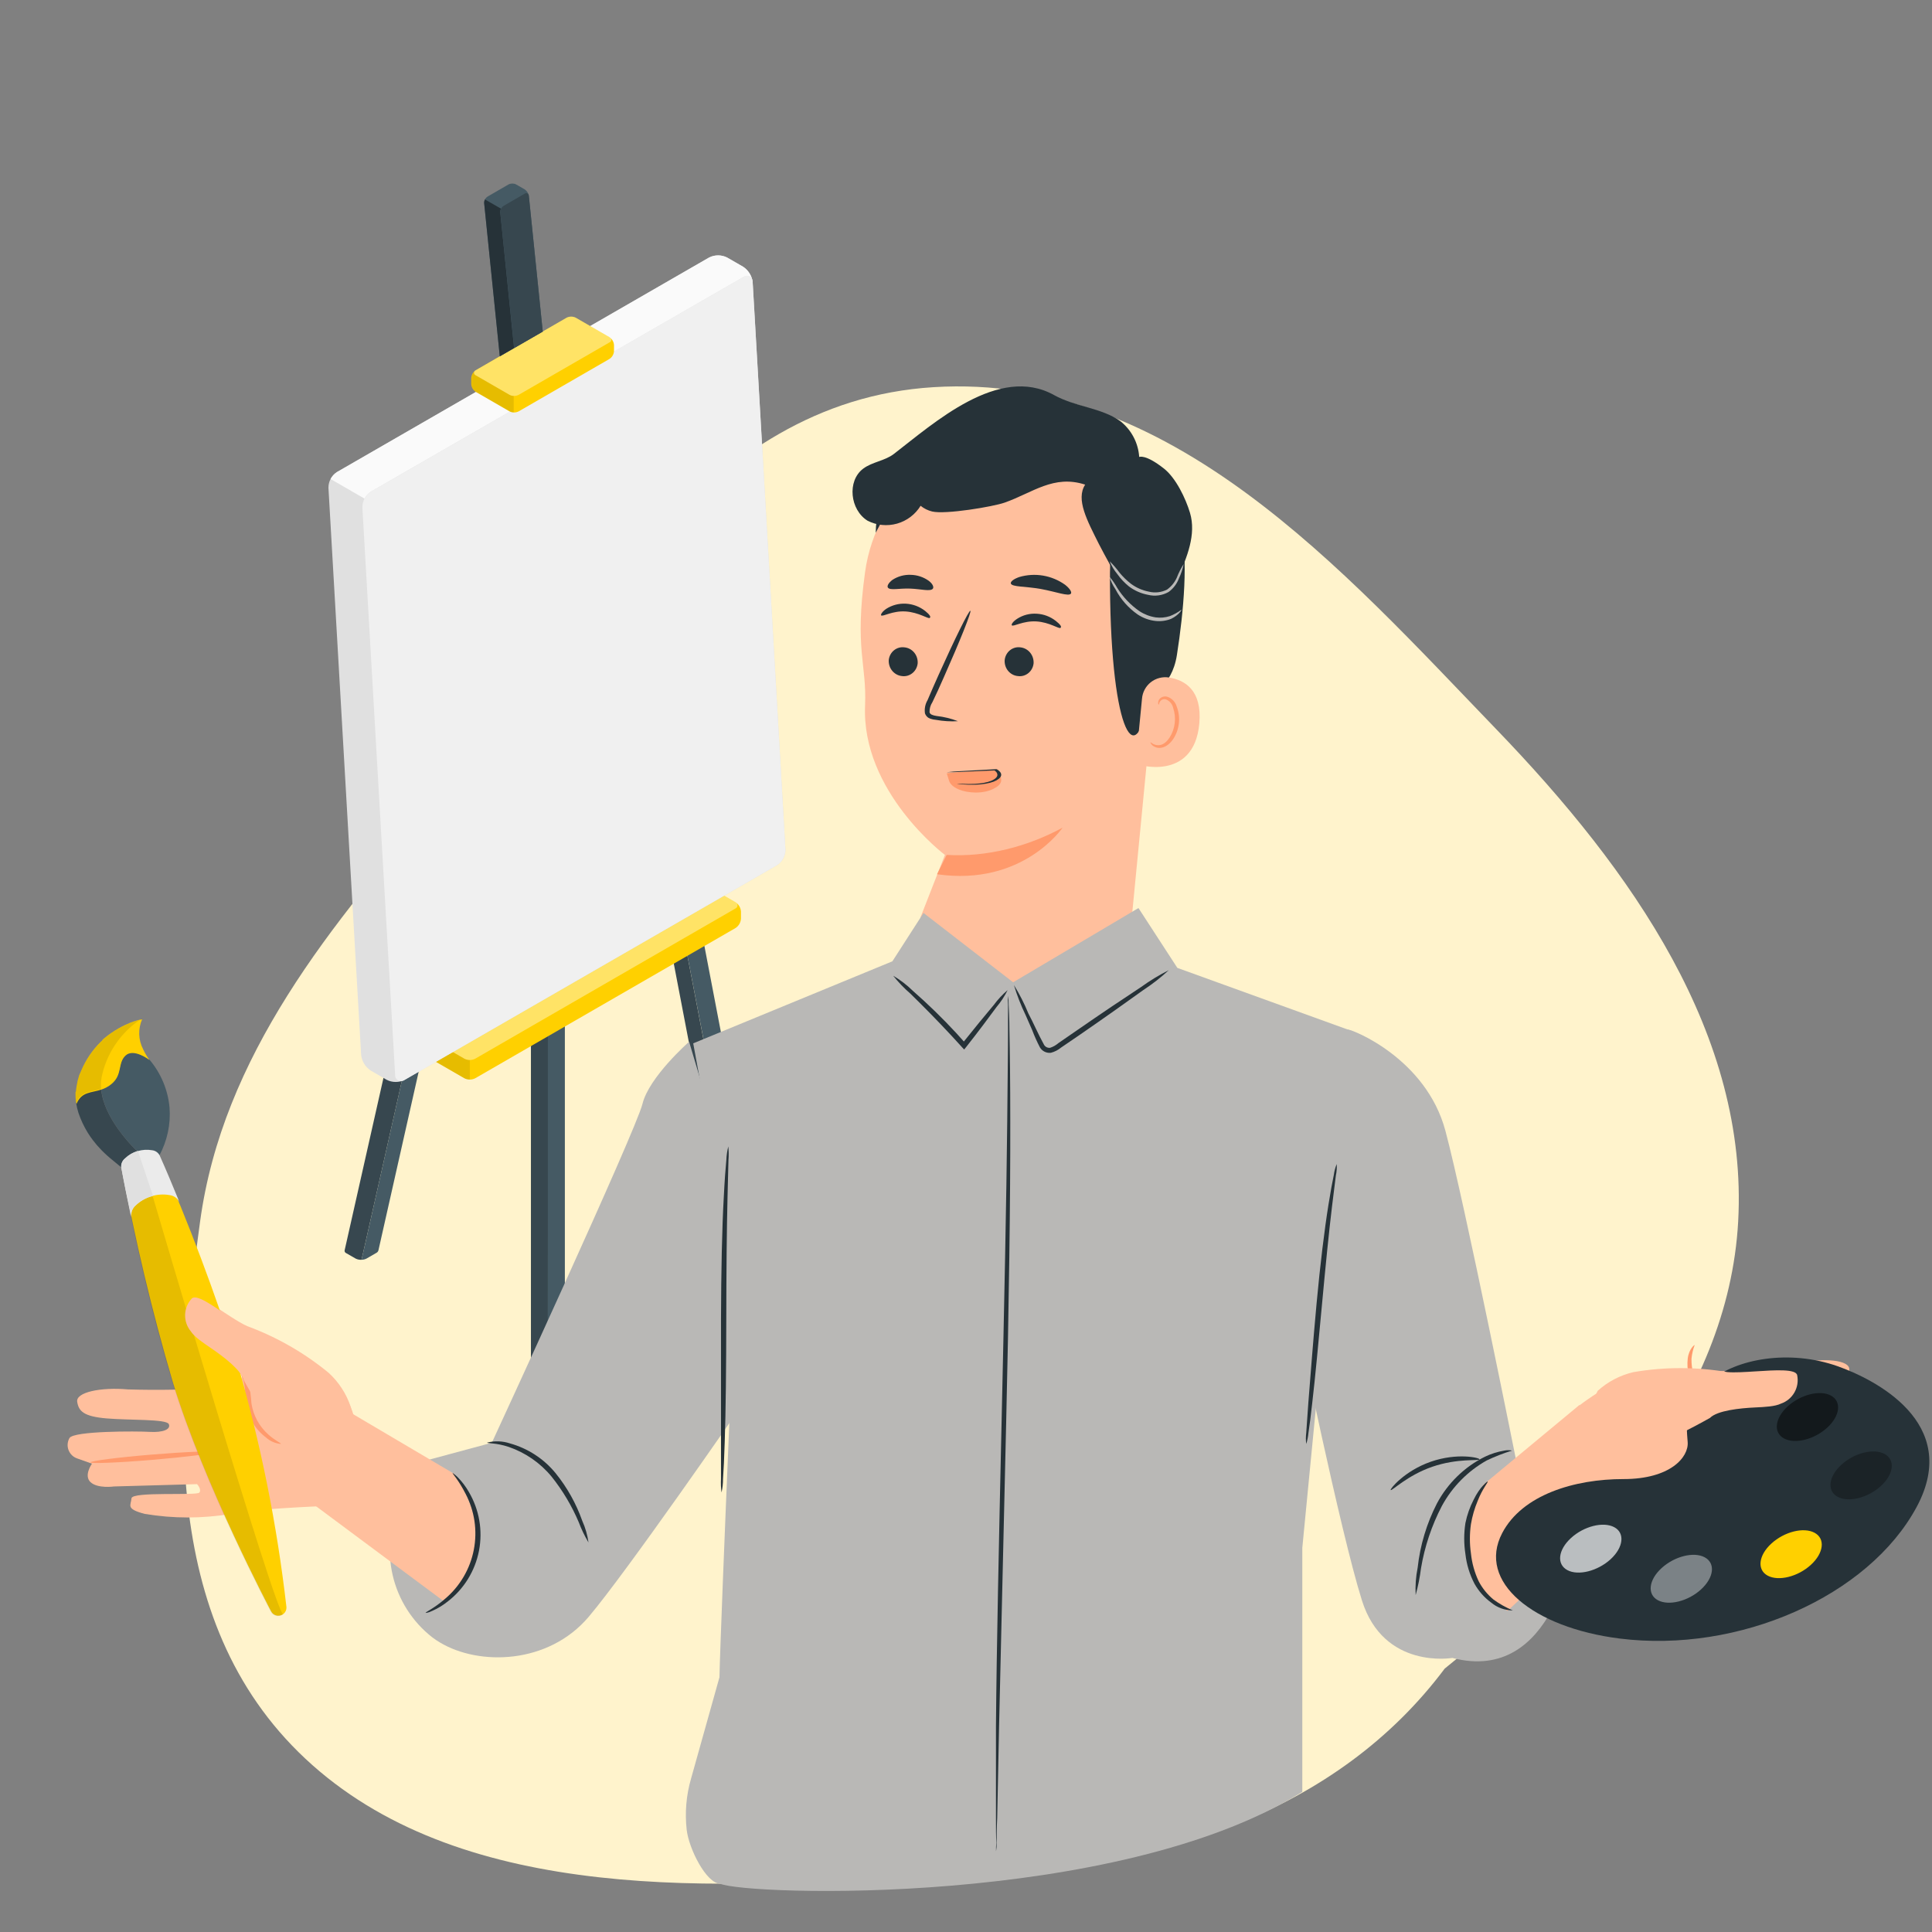 <svg width="200" height="200" viewBox="0 0 200 200" fill="none" xmlns="http://www.w3.org/2000/svg">
<rect x="0" y="0" width="200" height="200" fill="#808080" stroke="none"/>
<g clip-path="url(#clip0_675_30742)">
<path fill-rule="evenodd" clip-rule="evenodd" d="M96.649 40.079C72.516 41.562 60.809 65.397 46.057 82.175C34.101 95.774 23.039 109.409 20.714 126.445C18.029 146.122 16.442 168.605 32.337 182.721C48.283 196.882 74.036 195.809 96.649 193.883C119.863 194.322 138.62 187.342 149.552 172.737C165.068 160.174 178.921 144.922 179.935 126.445C180.989 107.244 169.055 90.175 154.888 75.484C139.04 59.05 121.162 38.571 96.649 40.079Z" fill="#FFF3CC"/>
<path d="M76.043 130.609V129.572L57.589 140.248L58.47 140.766L76.043 130.609Z" fill="#37474F"/>
<path d="M53.034 60.343C53.079 60.369 53.115 60.409 53.136 60.457C53.158 60.505 53.163 60.558 53.153 60.609L37.864 128.483L37.425 130.408C37.216 130.424 37.006 130.383 36.818 130.289L35.792 129.699C35.747 129.672 35.712 129.631 35.691 129.583C35.67 129.534 35.666 129.481 35.677 129.429L51.372 59.753C51.38 59.716 51.397 59.681 51.422 59.651C51.446 59.622 51.477 59.599 51.512 59.583C51.547 59.568 51.585 59.561 51.623 59.563C51.661 59.565 51.698 59.576 51.731 59.595L53.034 60.343Z" fill="#37474F"/>
<path d="M54.951 59.418L39.178 129.422C39.166 129.477 39.142 129.529 39.108 129.574C39.075 129.619 39.032 129.657 38.983 129.684L37.958 130.278C37.794 130.366 37.611 130.411 37.425 130.408L37.864 128.483L53.178 60.433L54.951 59.418Z" fill="#455A64"/>
<path d="M56.715 153.759V155.784C56.517 155.788 56.322 155.744 56.146 155.655L55.193 155.104C55.129 155.075 55.074 155.029 55.033 154.972C54.993 154.914 54.968 154.847 54.962 154.777V93.981L56.725 94.995L56.715 153.759Z" fill="#37474F"/>
<path d="M58.474 93.984V154.791C58.464 154.858 58.437 154.921 58.396 154.974C58.355 155.028 58.302 155.07 58.24 155.097L57.29 155.651C57.114 155.749 56.916 155.797 56.715 155.792V94.985L58.474 93.984Z" fill="#455A64"/>
<path d="M79.526 142.611C79.334 142.603 79.146 142.548 78.979 142.453L78.004 141.888C77.942 141.851 77.888 141.802 77.846 141.743C77.805 141.684 77.776 141.617 77.763 141.546L67.278 86.856L69.038 87.87L79.156 140.636L79.526 142.611Z" fill="#37474F"/>
<path d="M81.282 141.586C81.275 141.658 81.249 141.727 81.207 141.785C81.165 141.843 81.107 141.889 81.041 141.917L80.163 142.45L80.12 142.475C79.942 142.568 79.744 142.615 79.544 142.612L79.184 140.644L69.034 87.878L70.801 86.867L81.268 141.511L81.282 141.586Z" fill="#455A64"/>
<path d="M57.866 143.137L77.803 131.627V129.598L57.866 141.108V143.137Z" fill="#455A64"/>
<path d="M41.602 106.52V107.24C41.613 107.435 41.67 107.625 41.768 107.795C41.866 107.964 42.003 108.108 42.167 108.215L48.072 111.622C48.246 111.711 48.438 111.757 48.633 111.757C48.828 111.757 49.021 111.711 49.194 111.622L76.144 96.068C76.307 95.961 76.443 95.817 76.541 95.647C76.638 95.478 76.695 95.288 76.705 95.093V94.373C76.695 94.178 76.638 93.989 76.541 93.82C76.443 93.651 76.307 93.508 76.144 93.401L70.239 89.99C70.065 89.902 69.872 89.856 69.676 89.856C69.481 89.856 69.288 89.902 69.113 89.99L42.167 105.545C42.003 105.651 41.866 105.795 41.768 105.965C41.67 106.134 41.613 106.324 41.602 106.52Z" fill="#FFD000"/>
<path opacity="0.4" d="M42.168 106.196L48.072 109.596C48.246 109.684 48.438 109.731 48.633 109.731C48.828 109.731 49.021 109.684 49.195 109.596L76.144 94.041C76.205 94.012 76.256 93.966 76.292 93.909C76.328 93.851 76.347 93.785 76.347 93.718C76.347 93.65 76.328 93.584 76.292 93.526C76.256 93.469 76.205 93.423 76.144 93.394L70.24 89.983C70.065 89.894 69.872 89.848 69.677 89.848C69.481 89.848 69.288 89.894 69.114 89.983L42.168 105.544C42.106 105.573 42.054 105.619 42.017 105.677C41.98 105.735 41.961 105.802 41.961 105.87C41.961 105.938 41.98 106.005 42.017 106.063C42.054 106.12 42.106 106.166 42.168 106.196Z" fill="white"/>
<path opacity="0.1" d="M48.633 109.74V111.754C48.438 111.757 48.245 111.712 48.072 111.621L42.168 108.21C42.005 108.103 41.87 107.96 41.772 107.791C41.675 107.622 41.618 107.433 41.606 107.239V106.519C41.615 106.347 41.66 106.179 41.738 106.026C41.815 105.872 41.923 105.736 42.056 105.627C41.862 105.803 41.901 106.041 42.168 106.195L48.072 109.596C48.245 109.689 48.437 109.739 48.633 109.74Z" fill="black"/>
<path d="M40.027 111.78L38.386 110.83C38.11 110.651 37.878 110.413 37.705 110.133C37.532 109.853 37.423 109.538 37.386 109.211L34 50.491C33.998 50.169 34.077 49.853 34.23 49.57C34.383 49.287 34.604 49.047 34.874 48.872L73.402 26.658C73.692 26.51 74.013 26.434 74.338 26.434C74.663 26.434 74.984 26.51 75.273 26.658L76.925 27.608C77.201 27.787 77.433 28.025 77.605 28.305C77.778 28.585 77.886 28.9 77.921 29.227L81.311 87.947C81.313 88.269 81.234 88.585 81.081 88.868C80.928 89.151 80.707 89.391 80.436 89.566L41.901 111.78C41.611 111.928 41.29 112.004 40.964 112.004C40.638 112.004 40.317 111.928 40.027 111.78Z" fill="#E0E0E0"/>
<path d="M77.893 29.064C77.792 28.589 77.385 28.42 76.914 28.704L38.386 50.901C38.109 51.077 37.886 51.326 37.742 51.62L34.223 49.591C34.373 49.298 34.598 49.05 34.874 48.872L73.402 26.661C73.692 26.515 74.012 26.439 74.336 26.439C74.66 26.439 74.98 26.515 75.27 26.661L76.925 27.614C77.175 27.779 77.389 27.992 77.555 28.241C77.722 28.491 77.836 28.77 77.893 29.064Z" fill="#FAFAFA"/>
<path d="M37.512 52.52L40.901 111.24C40.889 111.361 40.913 111.483 40.969 111.59C41.026 111.698 41.114 111.786 41.221 111.844C41.328 111.902 41.45 111.926 41.571 111.915C41.692 111.903 41.807 111.856 41.901 111.78L80.429 89.565C80.699 89.391 80.921 89.151 81.074 88.868C81.227 88.585 81.306 88.268 81.304 87.946L77.914 29.226C77.928 29.105 77.905 28.983 77.848 28.875C77.792 28.767 77.705 28.679 77.598 28.621C77.491 28.563 77.369 28.538 77.248 28.55C77.126 28.561 77.012 28.609 76.918 28.686L38.386 50.901C38.117 51.077 37.896 51.317 37.744 51.599C37.591 51.882 37.511 52.199 37.512 52.52Z" fill="#F0F0F0"/>
<path d="M49.259 40.57L52.746 42.585C52.892 42.66 53.055 42.699 53.219 42.699C53.383 42.699 53.546 42.66 53.692 42.585L63.09 37.159C63.227 37.069 63.342 36.948 63.423 36.805C63.505 36.663 63.553 36.503 63.562 36.339V35.727C63.553 35.563 63.505 35.404 63.423 35.261C63.342 35.119 63.227 34.997 63.09 34.907L59.6 32.892C59.454 32.819 59.292 32.781 59.129 32.781C58.965 32.781 58.804 32.819 58.657 32.892L49.259 38.318C49.121 38.408 49.006 38.529 48.924 38.671C48.841 38.814 48.794 38.974 48.784 39.138V39.754C48.794 39.917 48.841 40.077 48.924 40.219C49.006 40.361 49.121 40.481 49.259 40.57Z" fill="#FFD000"/>
<path opacity="0.4" d="M49.26 38.866L52.746 40.874C52.893 40.949 53.055 40.987 53.219 40.987C53.384 40.987 53.546 40.949 53.692 40.874L63.09 35.448C63.148 35.429 63.198 35.392 63.234 35.343C63.269 35.294 63.288 35.235 63.288 35.175C63.288 35.114 63.269 35.055 63.234 35.006C63.198 34.957 63.148 34.92 63.09 34.901L59.6 32.886C59.454 32.813 59.292 32.775 59.129 32.775C58.965 32.775 58.804 32.813 58.658 32.886L49.26 38.319C49.202 38.338 49.152 38.375 49.116 38.424C49.081 38.473 49.062 38.532 49.062 38.593C49.062 38.653 49.081 38.712 49.116 38.761C49.152 38.811 49.202 38.847 49.26 38.866Z" fill="white"/>
<path opacity="0.1" d="M53.178 40.991V42.69C53.033 42.689 52.892 42.653 52.764 42.585L49.278 40.574C49.14 40.484 49.026 40.363 48.944 40.22C48.862 40.078 48.815 39.918 48.806 39.754V39.138C48.814 38.992 48.852 38.85 48.918 38.72C48.984 38.589 49.078 38.475 49.191 38.383C49.018 38.527 49.047 38.743 49.278 38.865L52.746 40.873C52.878 40.948 53.026 40.989 53.178 40.991Z" fill="black"/>
<path d="M50.123 21.023C50.117 20.888 50.148 20.754 50.211 20.634C50.274 20.515 50.368 20.414 50.483 20.343L52.642 19.094C52.764 19.032 52.899 19 53.036 19C53.172 19 53.307 19.032 53.43 19.094L54.307 19.598C54.424 19.675 54.523 19.775 54.598 19.892C54.674 20.009 54.724 20.14 54.746 20.278L56.186 34.328L51.739 36.887L50.123 21.023Z" fill="#455A64"/>
<path d="M53.217 36.033L51.738 36.886L50.119 21.026C50.112 20.894 50.139 20.763 50.199 20.645L51.864 21.602C51.803 21.72 51.775 21.853 51.785 21.987L53.217 36.033Z" fill="#263238"/>
<path d="M51.789 21.983C51.783 21.847 51.813 21.713 51.876 21.593C51.94 21.474 52.033 21.373 52.149 21.302L54.307 20.054C54.348 20.021 54.397 20.001 54.449 19.996C54.501 19.99 54.553 20 54.599 20.023C54.646 20.047 54.684 20.084 54.71 20.128C54.736 20.174 54.749 20.225 54.746 20.277L56.186 34.327L53.228 36.033L51.789 21.983Z" fill="#37474F"/>
<path d="M107.94 44.865L107.07 44.816C102.876 44.576 98.746 45.924 95.5 48.591C92.254 51.258 90.131 55.049 89.554 59.21C88.443 67.26 89.731 68.677 89.554 73C89.143 81.968 97.816 88.5 97.816 88.5L95.293 94.952C95.168 96.382 95.326 97.824 95.758 99.193C96.192 100.562 96.891 101.832 97.816 102.93C98.741 104.029 99.874 104.933 101.151 105.592C102.426 106.251 103.82 106.651 105.251 106.769C108.103 106.998 110.93 106.096 113.123 104.259C115.316 102.422 116.698 99.796 116.972 96.948L120.192 63.694C121.496 54.436 117.23 45.952 107.94 44.865Z" fill="#FFBF9D"/>
<path d="M98 88.501C102.149 88.742 106.371 87.649 110 85.678C110 85.678 105.881 91.783 97 90.501L98 88.501Z" fill="#FF9A6C"/>
<path d="M104.004 68.328C103.975 68.735 104.102 69.137 104.357 69.447C104.613 69.757 104.976 69.951 105.368 69.986C105.559 70.013 105.753 70.001 105.939 69.949C106.125 69.897 106.299 69.808 106.451 69.685C106.603 69.563 106.729 69.41 106.823 69.236C106.917 69.062 106.976 68.87 106.997 68.672C107.021 68.266 106.892 67.867 106.638 67.558C106.384 67.249 106.023 67.054 105.633 67.014C105.442 66.987 105.248 66.999 105.062 67.051C104.876 67.103 104.702 67.192 104.55 67.315C104.398 67.437 104.272 67.59 104.178 67.764C104.084 67.938 104.025 68.13 104.004 68.328Z" fill="#263238"/>
<path d="M91.212 63.701C91.365 63.878 92.371 63.21 93.748 63.298C95.124 63.387 96.098 64.103 96.251 63.967C96.404 63.83 96.187 63.588 95.768 63.242C95.196 62.793 94.499 62.532 93.772 62.493C93.057 62.454 92.347 62.64 91.743 63.025C91.317 63.323 91.156 63.612 91.212 63.701Z" fill="#263238"/>
<path d="M92.003 68.328C91.979 68.734 92.108 69.133 92.362 69.442C92.617 69.751 92.977 69.946 93.367 69.986C93.558 70.013 93.752 70.001 93.938 69.949C94.124 69.897 94.298 69.808 94.45 69.685C94.602 69.563 94.729 69.41 94.823 69.236C94.916 69.062 94.976 68.87 94.997 68.672C95.023 68.266 94.895 67.865 94.64 67.556C94.385 67.246 94.024 67.052 93.632 67.014C93.442 66.987 93.247 66.999 93.061 67.051C92.875 67.103 92.701 67.192 92.549 67.315C92.397 67.437 92.271 67.59 92.177 67.764C92.083 67.938 92.024 68.13 92.003 68.328Z" fill="#263238"/>
<path d="M104.744 64.732C104.889 64.909 105.903 64.249 107.28 64.329C108.656 64.41 109.622 65.134 109.783 64.997C109.944 64.86 109.719 64.619 109.292 64.273C108.724 63.828 108.033 63.569 107.312 63.532C106.596 63.486 105.885 63.673 105.283 64.064C104.833 64.361 104.672 64.651 104.744 64.732Z" fill="#263238"/>
<path d="M99.165 74.657C98.454 74.382 97.71 74.201 96.951 74.117C96.597 74.061 96.275 73.972 96.227 73.731C96.215 73.366 96.316 73.006 96.517 72.701C96.903 71.895 97.322 71.002 97.716 70.084C99.374 66.357 100.598 63.29 100.453 63.226C100.308 63.161 98.843 66.124 97.169 69.851C96.766 70.769 96.364 71.646 96.018 72.483C95.775 72.896 95.682 73.379 95.752 73.852C95.796 73.98 95.868 74.096 95.965 74.191C96.061 74.286 96.179 74.357 96.307 74.399C96.497 74.465 96.695 74.506 96.895 74.52C97.644 74.655 98.406 74.701 99.165 74.657Z" fill="#263238"/>
<path d="M104.641 60.401C104.761 60.779 106.146 60.682 107.748 60.972C109.35 61.262 110.63 61.777 110.863 61.447C110.968 61.294 110.759 60.932 110.26 60.537C109.582 60.052 108.803 59.727 107.982 59.587C107.16 59.448 106.318 59.497 105.518 59.732C104.914 59.942 104.592 60.215 104.641 60.401Z" fill="#263238"/>
<path d="M91.914 60.827C92.131 61.149 93.097 60.883 94.24 60.932C95.383 60.98 96.333 61.262 96.575 60.932C96.679 60.779 96.575 60.457 96.148 60.127C95.603 59.736 94.951 59.52 94.28 59.507C93.608 59.478 92.944 59.661 92.381 60.03C91.962 60.352 91.809 60.666 91.914 60.827Z" fill="#263238"/>
<path d="M90.656 55.153C90.656 55.153 93.337 49.678 96.122 48.519C99.487 47.127 100.687 50.805 103.858 50.129C107.03 49.453 110.242 48.101 113.293 50.693C116.626 53.534 114.903 55.297 114.903 59.282C114.855 75.439 117.535 80.164 118.807 72.629C118.944 71.824 121.295 71.269 121.834 67.799C122.543 63.275 123.034 57.753 122.204 54.46C121.504 51.691 120.063 49.719 117.374 47.481C113.164 43.955 107.135 43.536 103.005 43.713C98.875 43.891 90.68 48.101 90.656 55.153Z" fill="#263238"/>
<path d="M118.22 72.324C118.247 71.993 118.342 71.671 118.499 71.379C118.655 71.086 118.871 70.829 119.131 70.624C119.392 70.418 119.692 70.269 120.013 70.185C120.334 70.1 120.669 70.083 120.997 70.134C122.655 70.392 124.458 71.446 124.153 74.892C123.605 81.002 117.584 79.19 117.584 79.013C117.584 78.836 117.97 74.883 118.22 72.324Z" fill="#FFBF9D"/>
<path d="M119.105 76.83C119.105 76.83 119.202 76.919 119.379 77.015C119.626 77.147 119.914 77.179 120.184 77.104C120.844 76.927 121.48 75.945 121.609 74.85C121.673 74.327 121.617 73.796 121.448 73.296C121.408 73.101 121.321 72.919 121.195 72.764C121.068 72.61 120.907 72.489 120.723 72.411C120.604 72.369 120.474 72.369 120.356 72.411C120.237 72.454 120.136 72.536 120.071 72.644C119.967 72.805 119.999 72.934 119.967 72.942C119.934 72.95 119.846 72.829 119.918 72.58C119.964 72.43 120.061 72.302 120.192 72.218C120.372 72.105 120.589 72.067 120.796 72.113C121.041 72.186 121.264 72.32 121.443 72.504C121.621 72.687 121.751 72.912 121.818 73.159C122.031 73.713 122.106 74.31 122.035 74.898C121.882 76.13 121.15 77.225 120.248 77.402C120.08 77.435 119.907 77.43 119.741 77.387C119.575 77.344 119.421 77.263 119.29 77.152C119.105 76.983 119.081 76.846 119.105 76.83Z" fill="#FF9A6C"/>
<path d="M89.352 48.519C90.294 47.811 91.59 47.714 92.524 46.998C96.683 43.804 103.387 37.709 109.111 40.896C111.289 42.108 114.038 42.212 115.982 43.601C116.547 44.047 117.013 44.608 117.348 45.246C117.684 45.883 117.882 46.584 117.93 47.304C117.93 47.304 118.566 46.982 120.498 48.511C121.73 49.485 122.736 51.586 123.187 53.084C123.855 55.329 122.881 57.696 121.923 59.829C121.408 60.981 120.764 62.244 119.564 62.655C118.107 63.146 116.497 62.003 115.926 60.57C115.354 59.137 114.452 57.696 113.76 56.32C112.553 53.905 111.345 51.699 112.335 50.169C109.07 49.109 106.906 51.006 104.003 52.029C102.783 52.459 97.858 53.276 96.499 52.951C96.061 52.846 95.651 52.644 95.301 52.359C94.748 53.26 93.876 53.919 92.859 54.206C91.841 54.492 90.753 54.385 89.811 53.905C87.992 52.778 87.67 49.791 89.352 48.519Z" fill="#263238"/>
<path d="M122.535 58.388C122.252 58.829 122.015 59.299 121.826 59.788C121.606 60.283 121.258 60.71 120.82 61.028C120.234 61.328 119.559 61.405 118.92 61.245C118.256 61.116 117.629 60.841 117.085 60.44C116.646 60.099 116.246 59.711 115.893 59.281C115.585 58.86 115.243 58.464 114.871 58.098C115.067 58.585 115.339 59.039 115.676 59.442C116.013 59.916 116.414 60.341 116.867 60.706C117.449 61.145 118.124 61.442 118.84 61.575C119.565 61.755 120.332 61.648 120.981 61.277C121.466 60.922 121.835 60.432 122.044 59.869C122.268 59.397 122.433 58.9 122.535 58.388Z" fill="#B9B8B6"/>
<path d="M122.301 63.115C121.933 63.394 121.526 63.619 121.094 63.783C120.623 63.932 120.126 63.976 119.636 63.912C119.036 63.82 118.462 63.601 117.954 63.268C117.031 62.627 116.248 61.805 115.652 60.853C115.424 60.439 115.154 60.051 114.847 59.693C114.988 60.154 115.197 60.591 115.467 60.989C116.014 62.038 116.806 62.938 117.777 63.614C118.33 63.98 118.962 64.209 119.62 64.282C120.167 64.342 120.72 64.267 121.23 64.064C122.051 63.67 122.341 63.123 122.301 63.115Z" fill="#B9B8B6"/>
<path d="M103.297 79.629C103.503 79.966 103.618 80.316 103.638 80.67C103.663 80.837 103.617 81.005 103.503 81.162C103.389 81.319 103.211 81.462 102.98 81.58C102.74 81.726 102.441 81.843 102.104 81.923C101.766 82.003 101.398 82.045 101.027 82.044C100.356 82.043 99.707 81.92 99.198 81.696C98.689 81.473 98.352 81.164 98.248 80.824L98.01 80.056C99.399 79.853 103.194 79.682 103.297 79.629Z" fill="#FF9A6C"/>
<path d="M99.052 81.125C99.052 81.125 99.247 81.125 99.569 81.141C100.021 81.163 100.482 81.163 100.934 81.141C101.587 81.109 102.177 81.001 102.587 80.838C103.075 80.635 103.307 80.382 103.239 80.129C103.22 79.986 103.101 79.846 102.892 79.719L103.095 79.749C101.646 79.818 100.374 79.873 99.476 79.905C98.993 79.934 98.501 79.945 98.01 79.94C98.468 79.884 98.946 79.847 99.434 79.828C100.332 79.775 101.586 79.703 103.036 79.629H103.171L103.231 79.666C103.556 79.864 103.694 80.086 103.629 80.307C103.565 80.529 103.3 80.74 102.866 80.915C102.39 81.095 101.709 81.21 100.968 81.234C100.486 81.247 100.001 81.233 99.535 81.192C99.361 81.181 99.196 81.158 99.052 81.125Z" fill="#263238"/>
<path d="M139.512 106.576C140.043 106.576 147.626 109.603 149.623 117.041C151.619 124.479 157.069 151.769 157.069 151.769L162.857 159.787C162.857 159.787 160.981 174.414 150.347 171.628C150.347 171.628 143.247 172.868 140.985 165.671C138.723 158.475 134.336 137.005 134.336 137.005L139.512 106.576Z" fill="#B9B8B6"/>
<path d="M117.853 94L121.88 100.196L140 106.752L134.814 160.234V185.5C115.5 197.5 77.279 196.215 74.541 195C73.115 194.959 71.32 191.408 71.086 189.425C70.885 187.645 71.038 185.841 71.537 184.123L74.541 173.403C74.098 180.074 76.063 133.607 76.152 131.911L71.762 108.006L92.379 99.515L95.601 94.508L104.879 101.687L117.853 94Z" fill="#B9B8B6"/>
<path d="M71.336 107.84C71.336 107.84 67.191 111.478 66.506 114.28C65.822 117.081 50.913 149.354 50.913 149.354L43.507 151.35L41.527 155.456C40.37 157.81 40.059 160.49 40.645 163.047C41.232 165.603 42.68 167.88 44.747 169.495C45.005 169.69 45.273 169.871 45.552 170.034C49.577 172.449 56.742 172.321 60.936 167.378C64.904 162.693 76.52 145.852 76.52 145.852V125.244L71.336 107.84Z" fill="#B9B8B6"/>
<path d="M47.05 152.59L36.399 146.303L31.263 152.59L32.326 155.633L46.059 165.848C47.764 164.457 48.908 162.495 49.279 160.326C49.883 156.486 47.05 152.59 47.05 152.59Z" fill="#FFBF9D"/>
<path d="M50.431 149.337C50.431 149.442 51.34 149.337 52.676 149.788C54.403 150.385 55.932 151.446 57.096 152.855C58.246 154.295 59.194 155.885 59.913 157.581C60.185 158.307 60.522 159.008 60.92 159.674C60.812 158.901 60.596 158.147 60.276 157.436C59.643 155.646 58.709 153.977 57.514 152.501C56.293 151.009 54.639 149.932 52.781 149.418C52.021 149.167 51.206 149.139 50.431 149.337Z" fill="#263238"/>
<path d="M36.576 149.789C36.842 148.399 36.747 146.964 36.3 145.621C35.853 144.277 35.07 143.071 34.025 142.117C31.51 140.049 28.666 138.416 25.612 137.287C23.745 136.482 19.856 133.206 19.172 133.995C18.488 134.784 18.182 135.959 19.172 137.392C20.162 138.825 25.789 140.958 25 142.769C24.678 143.502 22.907 143.639 22.907 143.639C19.693 143.865 16.469 143.929 13.247 143.832C10.398 143.582 7.838 144.13 7.991 145.112C8.144 146.094 8.675 146.633 11.034 146.834C13.392 147.036 17.232 146.883 17.474 147.422C17.715 147.961 16.878 148.308 15.501 148.227C14.125 148.147 7.637 148.122 7.194 148.863C7.086 149.051 7.021 149.261 7.004 149.477C6.987 149.692 7.019 149.91 7.096 150.112C7.173 150.314 7.294 150.497 7.45 150.648C7.606 150.798 7.793 150.911 7.999 150.98L9.52 151.52C9.52 151.52 8.635 152.751 9.375 153.435C10.116 154.12 11.79 153.878 11.79 153.878L20.396 153.637C20.396 153.637 20.887 154.152 20.645 154.506C20.404 154.86 13.658 154.369 13.61 155.11C13.561 155.85 12.974 156.189 14.986 156.72C17.934 157.211 20.942 157.211 23.89 156.72C25.709 156.221 33.332 155.915 33.332 155.915L36.576 149.789Z" fill="#FFBF9D"/>
<path d="M153.535 153.709L163.493 145.449L169.208 151.889L168.508 155.037L156.063 166.758C154.218 165.7 152.826 164.001 152.15 161.984C150.911 158.434 153.535 153.709 153.535 153.709Z" fill="#FFBF9D"/>
<path d="M163.606 149.748C163.178 148.4 163.101 146.965 163.382 145.579C174.32 137.229 176.934 146.575 176.47 142.044C179.682 141.897 182.884 141.588 186.065 141.119C188.875 140.539 191.475 140.781 191.443 141.771C191.411 142.761 190.936 143.381 188.617 143.84C186.299 144.298 182.467 144.645 182.338 145.168C182.209 145.691 183.022 145.973 184.383 145.723C185.743 145.474 192.183 144.709 192.707 145.393C192.836 145.565 192.926 145.764 192.97 145.975C193.013 146.186 193.01 146.404 192.959 146.614C192.908 146.823 192.811 147.019 192.676 147.186C192.54 147.354 192.369 147.489 192.175 147.583L190.726 148.299C190.726 148.299 191.749 149.418 191.097 150.183C190.445 150.948 188.754 150.908 188.754 150.908L180.173 151.664C180.173 151.664 179.746 152.236 180.036 152.558C180.326 152.88 186.951 151.608 187.088 152.34C187.225 153.073 187.852 153.339 185.904 154.063C183.03 154.896 180.038 155.247 177.049 155.102C175.182 154.82 167.566 155.367 167.566 155.367L163.606 149.748Z" fill="#FFBF9D"/>
<path d="M92.46 101.006C92.998 101.678 93.596 102.301 94.247 102.865C95.382 103.976 96.936 105.53 98.578 107.301C98.924 107.679 99.27 108.05 99.592 108.412L99.809 108.645L100.011 108.396C101.283 106.786 102.385 105.305 103.158 104.25C103.612 103.714 103.999 103.125 104.309 102.495C103.775 102.952 103.294 103.468 102.876 104.033C102.031 105.031 100.872 106.448 99.584 108.058H99.995L98.988 106.939C97.574 105.41 96.08 103.956 94.513 102.584C93.895 101.976 93.206 101.446 92.46 101.006Z" fill="#263238"/>
<path d="M138.377 120.502C138.229 120.857 138.129 121.231 138.079 121.613C137.926 122.337 137.733 123.392 137.524 124.696C137.105 127.304 136.662 130.927 136.292 134.936C135.922 138.945 135.648 142.583 135.439 145.216C135.358 146.439 135.278 147.478 135.221 148.331C135.171 148.713 135.171 149.1 135.221 149.482C135.336 149.115 135.412 148.738 135.447 148.355C135.559 147.622 135.696 146.56 135.841 145.248C136.147 142.631 136.485 139.001 136.856 134.992C137.226 130.983 137.588 127.369 137.902 124.793C138.055 123.577 138.184 122.539 138.288 121.693C138.372 121.302 138.401 120.901 138.377 120.502Z" fill="#263238"/>
<path d="M75.394 118.676C75.279 119.132 75.211 119.599 75.192 120.068C75.104 120.978 75.007 122.282 74.927 123.908C74.742 127.128 74.653 131.636 74.637 136.579V153.09C74.611 153.56 74.63 154.032 74.693 154.498C74.798 154.039 74.849 153.569 74.846 153.098C74.911 152.188 74.975 150.876 75.023 149.258C75.136 146.038 75.176 141.53 75.184 136.587C75.192 131.644 75.233 127.161 75.313 123.924C75.353 122.387 75.386 121.099 75.41 120.085C75.448 119.615 75.442 119.144 75.394 118.676Z" fill="#263238"/>
<path d="M146.548 165.123C146.8 164.209 146.985 163.279 147.103 162.338C147.48 160.092 148.208 157.918 149.261 155.898C150.334 153.917 151.948 152.282 153.914 151.181C154.759 150.777 155.633 150.438 156.53 150.166C156.265 150.109 155.99 150.109 155.725 150.166C155.027 150.283 154.35 150.497 153.712 150.802C151.597 151.857 149.864 153.546 148.753 155.632C147.688 157.706 147.012 159.957 146.757 162.274C146.568 163.211 146.497 164.168 146.548 165.123Z" fill="#263238"/>
<path d="M143.964 154.248C144.076 154.377 145.678 152.727 148.286 151.833C150.895 150.94 153.116 151.246 153.165 151.077C153.213 150.908 150.854 150.36 148.109 151.318C145.364 152.276 143.843 154.184 143.964 154.248Z" fill="#263238"/>
<path d="M103.11 191.656C103.159 191.358 103.18 191.057 103.174 190.755C103.174 190.119 103.174 189.258 103.231 188.179C103.279 185.885 103.343 182.657 103.424 178.688C103.609 170.638 103.867 159.585 104.156 147.381C104.446 135.177 104.599 124.076 104.583 116.059C104.583 112.034 104.543 108.814 104.495 106.56C104.495 105.481 104.438 104.62 104.414 103.984C104.421 103.682 104.399 103.38 104.35 103.082C104.327 103.382 104.327 103.684 104.35 103.984C104.35 104.62 104.35 105.481 104.35 106.56C104.35 108.854 104.301 112.09 104.269 116.051C104.189 124.101 103.955 135.137 103.681 147.365C103.408 159.593 103.166 170.662 103.102 178.68C103.102 182.705 103.102 185.925 103.102 188.179C103.102 189.258 103.102 190.119 103.142 190.755C103.111 191.054 103.1 191.356 103.11 191.656Z" fill="#263238"/>
<path d="M154.002 153.37C154.002 153.305 153.197 153.909 152.553 155.246C152.158 156.007 151.871 156.82 151.7 157.661C151.534 158.728 151.534 159.814 151.7 160.881C151.82 161.949 152.137 162.986 152.634 163.94C153.064 164.713 153.657 165.383 154.372 165.904C155.001 166.426 155.793 166.71 156.61 166.709C155.903 166.416 155.233 166.041 154.614 165.59C153.979 165.069 153.456 164.426 153.076 163.698C152.646 162.788 152.373 161.81 152.271 160.808C152.127 159.804 152.127 158.785 152.271 157.781C152.41 156.952 152.645 156.141 152.972 155.366C153.471 154.086 154.083 153.418 154.002 153.37Z" fill="#263238"/>
<path d="M44.063 166.967C44.063 166.967 44.321 166.967 44.731 166.765C45.307 166.511 45.849 166.184 46.341 165.791C48.028 164.492 49.182 162.621 49.585 160.531C49.988 158.44 49.613 156.274 48.531 154.441C48.215 153.89 47.831 153.381 47.388 152.927C47.074 152.621 46.872 152.476 46.848 152.501C46.824 152.525 47.492 153.249 48.193 154.626C49.129 156.407 49.431 158.453 49.049 160.428C48.667 162.404 47.624 164.19 46.092 165.493C44.94 166.508 44.023 166.878 44.063 166.967Z" fill="#263238"/>
<path d="M23.592 140.41C23.527 140.475 23.994 140.917 24.582 141.698C24.92 142.145 25.154 142.662 25.266 143.212C25.395 143.831 25.379 144.556 25.491 145.353C25.587 146.037 25.818 146.695 26.171 147.29C26.523 147.884 26.99 148.402 27.544 148.814C27.968 149.196 28.505 149.428 29.074 149.474C29.114 149.386 28.518 149.161 27.786 148.508C26.843 147.673 26.222 146.534 26.031 145.288C25.978 144.56 25.887 143.834 25.757 143.115C25.603 142.515 25.305 141.963 24.888 141.505C24.55 141.042 24.105 140.666 23.592 140.41Z" fill="#FF9A6C"/>
<path d="M178.861 148.879C178.861 149.024 181.541 149.169 184.85 149.008C188.158 148.847 190.815 148.46 190.799 148.307C190.783 148.155 188.118 148.307 184.826 148.46C181.533 148.613 178.861 148.718 178.861 148.879Z" fill="#FF9A6C"/>
<path d="M172.767 148.42C172.767 148.477 173.403 148.372 174.159 147.736C174.65 147.31 175.039 146.781 175.301 146.187C175.563 145.592 175.69 144.948 175.673 144.299C175.615 143.612 175.491 142.933 175.303 142.27C175.162 141.745 175.094 141.203 175.101 140.66C175.148 140.175 175.259 139.699 175.431 139.243C175.431 139.187 174.844 139.613 174.715 140.628C174.65 141.198 174.683 141.775 174.811 142.334C174.963 142.973 175.068 143.621 175.125 144.274C175.143 145.442 174.7 146.569 173.894 147.414C173.274 148.138 172.727 148.34 172.767 148.42Z" fill="#FF9A6C"/>
<path d="M22.094 150.328C22.094 150.175 19.22 150.288 15.711 150.578C12.201 150.867 9.359 151.238 9.367 151.383C9.375 151.528 12.241 151.423 15.751 151.125C19.261 150.827 22.102 150.473 22.094 150.328Z" fill="#FF9A6C"/>
<path d="M104.961 101.971C105.283 103.043 105.689 104.087 106.177 105.095C106.394 105.578 106.62 106.101 106.853 106.64C107.084 107.255 107.353 107.854 107.658 108.435C107.774 108.626 107.943 108.78 108.145 108.877C108.346 108.974 108.571 109.011 108.793 108.983C109.183 108.88 109.546 108.693 109.856 108.435L111.756 107.139C114.348 105.352 116.674 103.702 118.349 102.494C119.285 101.882 120.168 101.193 120.989 100.434C119.992 100.936 119.036 101.518 118.131 102.172C116.401 103.307 114.034 104.893 111.442 106.688L109.55 107.993C109.303 108.206 109.016 108.368 108.705 108.468C108.578 108.483 108.449 108.459 108.336 108.401C108.222 108.342 108.129 108.25 108.069 108.137C107.457 107.027 106.95 105.827 106.459 104.917C106.042 103.895 105.542 102.91 104.961 101.971Z" fill="#263238"/>
<path d="M190.261 141.441C185.224 139.649 179.702 140.667 177.023 142.976C174.345 145.285 174.549 147.33 174.707 149.277C174.833 150.867 172.881 153.113 168.074 153.113C162.996 153.107 157.58 154.735 155.506 158.707C152.865 163.755 158.713 168.494 167.667 169.621C179.955 171.168 193.418 165.275 198.414 155.997C203.124 147.228 193.925 142.744 190.261 141.441Z" fill="#263238"/>
<path d="M187.464 161.989C186.127 163.218 184.125 163.717 182.995 163.113C181.865 162.51 182.03 161.017 183.373 159.788C184.716 158.559 186.713 158.061 187.842 158.671C188.972 159.28 188.802 160.761 187.464 161.989Z" fill="#FFD000"/>
<path opacity="0.7" d="M166.724 161.417C165.381 162.64 163.379 163.146 162.249 162.536C161.119 161.926 161.289 160.445 162.627 159.217C163.965 157.989 165.967 157.49 167.102 158.092C168.237 158.694 168.062 160.189 166.724 161.417Z" fill="#FAFAFA"/>
<path opacity="0.4" d="M176.096 164.532C174.758 165.761 172.756 166.26 171.626 165.656C170.497 165.053 170.661 163.56 172.004 162.331C173.348 161.102 175.344 160.604 176.474 161.213C177.603 161.823 177.433 163.304 176.096 164.532Z" fill="#FAFAFA"/>
<path opacity="0.3" d="M194.706 153.834C193.368 155.056 191.366 155.562 190.236 154.952C189.107 154.342 189.277 152.861 190.614 151.633C191.952 150.405 193.954 149.906 195.084 150.509C196.214 151.112 196.054 152.604 194.706 153.834Z" fill="black"/>
<path opacity="0.5" d="M189.152 147.792C187.815 149.013 185.813 149.519 184.683 148.909C183.554 148.299 183.723 146.818 185.061 145.59C186.399 144.362 188.401 143.863 189.531 144.466C190.66 145.069 190.496 146.562 189.152 147.792Z" fill="black"/>
<path d="M165.39 143.981C159.108 156.689 174.143 148.393 177.017 146.782C177.779 146.01 180.144 145.772 181.649 145.701C182.728 145.65 183.753 145.601 184.368 145.301C184.957 145.097 185.452 144.685 185.76 144.144C186.068 143.602 186.169 142.966 186.043 142.356C185.905 141.696 183.799 141.831 181.77 141.962C180.644 142.034 179.542 142.105 178.814 142.038C175.595 141.488 172.307 141.49 169.089 142.043C167.711 142.364 166.438 143.031 165.39 143.981Z" fill="#FFBF9D"/>
<path d="M16.486 119.655C19.568 126.682 22.274 133.869 24.593 141.184C26.986 149.423 28.679 157.85 29.653 166.374C29.66 166.504 29.638 166.634 29.586 166.754C29.534 166.873 29.455 166.979 29.355 167.062C29.181 167.205 28.958 167.273 28.734 167.251C28.511 167.23 28.305 167.121 28.161 166.948C28.121 166.897 28.087 166.842 28.058 166.784C28.058 166.784 21.14 153.726 17.893 143.087C15.733 135.759 13.966 128.32 12.598 120.804C12.584 120.63 12.613 120.455 12.682 120.295C12.752 120.135 12.859 119.995 12.996 119.886C13.361 119.535 13.804 119.275 14.288 119.127C14.773 118.979 15.286 118.947 15.784 119.035C15.943 119.073 16.09 119.15 16.212 119.258C16.334 119.366 16.428 119.502 16.486 119.655Z" fill="#FFD000"/>
<path opacity="0.1" d="M28.123 166.986C28.083 166.935 28.048 166.88 28.02 166.821C28.02 166.821 21.102 153.763 17.855 143.125C15.672 135.966 14.012 128.38 13.188 124.143L15.804 123.817C15.804 123.817 28.577 167.27 29.316 167.1C29.142 167.242 28.919 167.31 28.696 167.289C28.472 167.267 28.266 167.159 28.123 166.986Z" fill="black"/>
<path d="M14.212 119.192C13.672 118.653 10.727 115.741 10.477 112.723C10.853 112.6 11.202 112.408 11.507 112.156C12.69 111.186 12.166 110.033 12.971 109.205C13.777 108.377 15.433 109.661 15.451 109.669C16.651 111.074 17.384 112.816 17.551 114.656C17.683 116.386 17.311 118.117 16.481 119.641L12.555 120.828L14.212 119.192Z" fill="#455A64"/>
<path d="M7.888 114.195C8.432 112.938 9.394 113.083 10.467 112.719C10.727 115.742 13.672 118.653 14.203 119.188L12.551 120.838C12.199 120.543 11.81 120.233 11.402 119.893L11.101 119.631C10.907 119.449 10.695 119.259 10.5 119.055C10.184 118.733 9.888 118.39 9.616 118.029C9.417 117.769 9.232 117.5 9.061 117.221C8.68 116.591 8.367 115.922 8.128 115.226C8.018 114.89 7.938 114.545 7.888 114.195Z" fill="#37474F"/>
<path d="M7.887 114.173C7.855 113.995 7.835 113.815 7.826 113.635L7.817 113.228L7.821 113.066L7.865 112.965L7.885 112.745L7.924 112.478L8.035 111.894L8.192 111.33L8.423 110.798C8.887 109.708 9.556 108.718 10.395 107.882L10.579 107.711L10.606 107.647L10.82 107.456C11.276 107.08 11.764 106.745 12.279 106.453C12.509 106.324 12.722 106.21 12.941 106.108L13.518 105.857L13.777 105.762L14.015 105.691C14.136 105.642 14.262 105.605 14.39 105.581C14.497 105.548 14.607 105.523 14.717 105.505C14.5 105.996 14.396 106.53 14.412 107.067C14.428 107.604 14.565 108.13 14.811 108.608C14.995 109.005 15.218 109.383 15.477 109.736C15.477 109.736 13.845 108.473 12.997 109.271C12.15 110.07 12.716 111.253 11.533 112.223C11.228 112.475 10.879 112.667 10.503 112.789C9.43 113.153 8.453 112.991 7.923 114.265L7.887 114.173Z" fill="#FFD000"/>
<path opacity="0.1" d="M14.682 105.435C12.652 106.741 11.195 108.772 10.608 111.113C10.468 111.637 10.421 112.18 10.467 112.72C9.394 113.083 8.418 112.922 7.888 114.196C7.856 114.018 7.836 113.838 7.827 113.657L7.818 113.25L7.823 113.088L7.866 112.988L7.886 112.767L7.925 112.501L8.036 111.917L8.193 111.353L8.424 110.821C8.888 109.731 9.557 108.741 10.396 107.904L10.58 107.733L10.607 107.669L10.821 107.478C11.277 107.103 11.766 106.767 12.28 106.476C12.51 106.347 12.723 106.232 12.942 106.13L13.519 105.879L13.778 105.785L14.016 105.713C14.137 105.665 14.263 105.628 14.391 105.603C14.498 105.571 14.608 105.545 14.718 105.527L14.682 105.435Z" fill="black"/>
<path d="M12.56 120.841C12.546 120.667 12.574 120.493 12.644 120.332C12.713 120.172 12.821 120.032 12.957 119.924C13.323 119.572 13.765 119.312 14.25 119.164C14.734 119.016 15.247 118.985 15.746 119.072C15.913 119.09 16.072 119.15 16.209 119.246C16.347 119.342 16.458 119.47 16.533 119.62C17.191 121.094 17.871 122.718 18.575 124.44C18.478 124.245 18.335 124.077 18.158 123.95C17.98 123.824 17.775 123.744 17.559 123.716C16.93 123.606 16.284 123.646 15.673 123.832C15.063 124.018 14.504 124.345 14.043 124.786C13.876 124.931 13.749 125.116 13.674 125.324C13.599 125.532 13.579 125.756 13.616 125.974C13.159 124.011 12.787 122.128 12.56 120.841Z" fill="#EBEBEB"/>
<path d="M15.804 123.817C15.12 123.977 14.494 124.325 13.996 124.821C13.829 124.965 13.702 125.151 13.627 125.359C13.552 125.567 13.532 125.791 13.568 126.009C13.159 124.011 12.787 122.128 12.541 120.834C12.527 120.66 12.556 120.485 12.625 120.325C12.695 120.165 12.803 120.024 12.939 119.916C13.304 119.558 13.751 119.295 14.241 119.151L14.287 119.17L15.833 123.775L15.804 123.817Z" fill="#E0E0E0"/>
<path d="M36.628 146.578C35.361 160.698 26.858 145.779 25.246 142.905C24.998 141.849 23.104 140.413 21.857 139.568C20.963 138.961 20.114 138.386 19.746 137.808C19.35 137.327 19.142 136.718 19.162 136.095C19.181 135.472 19.427 134.877 19.853 134.422C20.315 133.93 22.041 135.145 23.704 136.314C24.627 136.963 25.531 137.599 26.187 137.92C29.22 139.13 32.025 140.846 34.482 142.997C35.49 143.988 36.229 145.221 36.628 146.578Z" fill="#FFBF9D"/>
</g>
<defs>
<clipPath id="clip0_675_30742">
<rect width="200" height="200" fill="white"/>
</clipPath>
</defs>
</svg>

